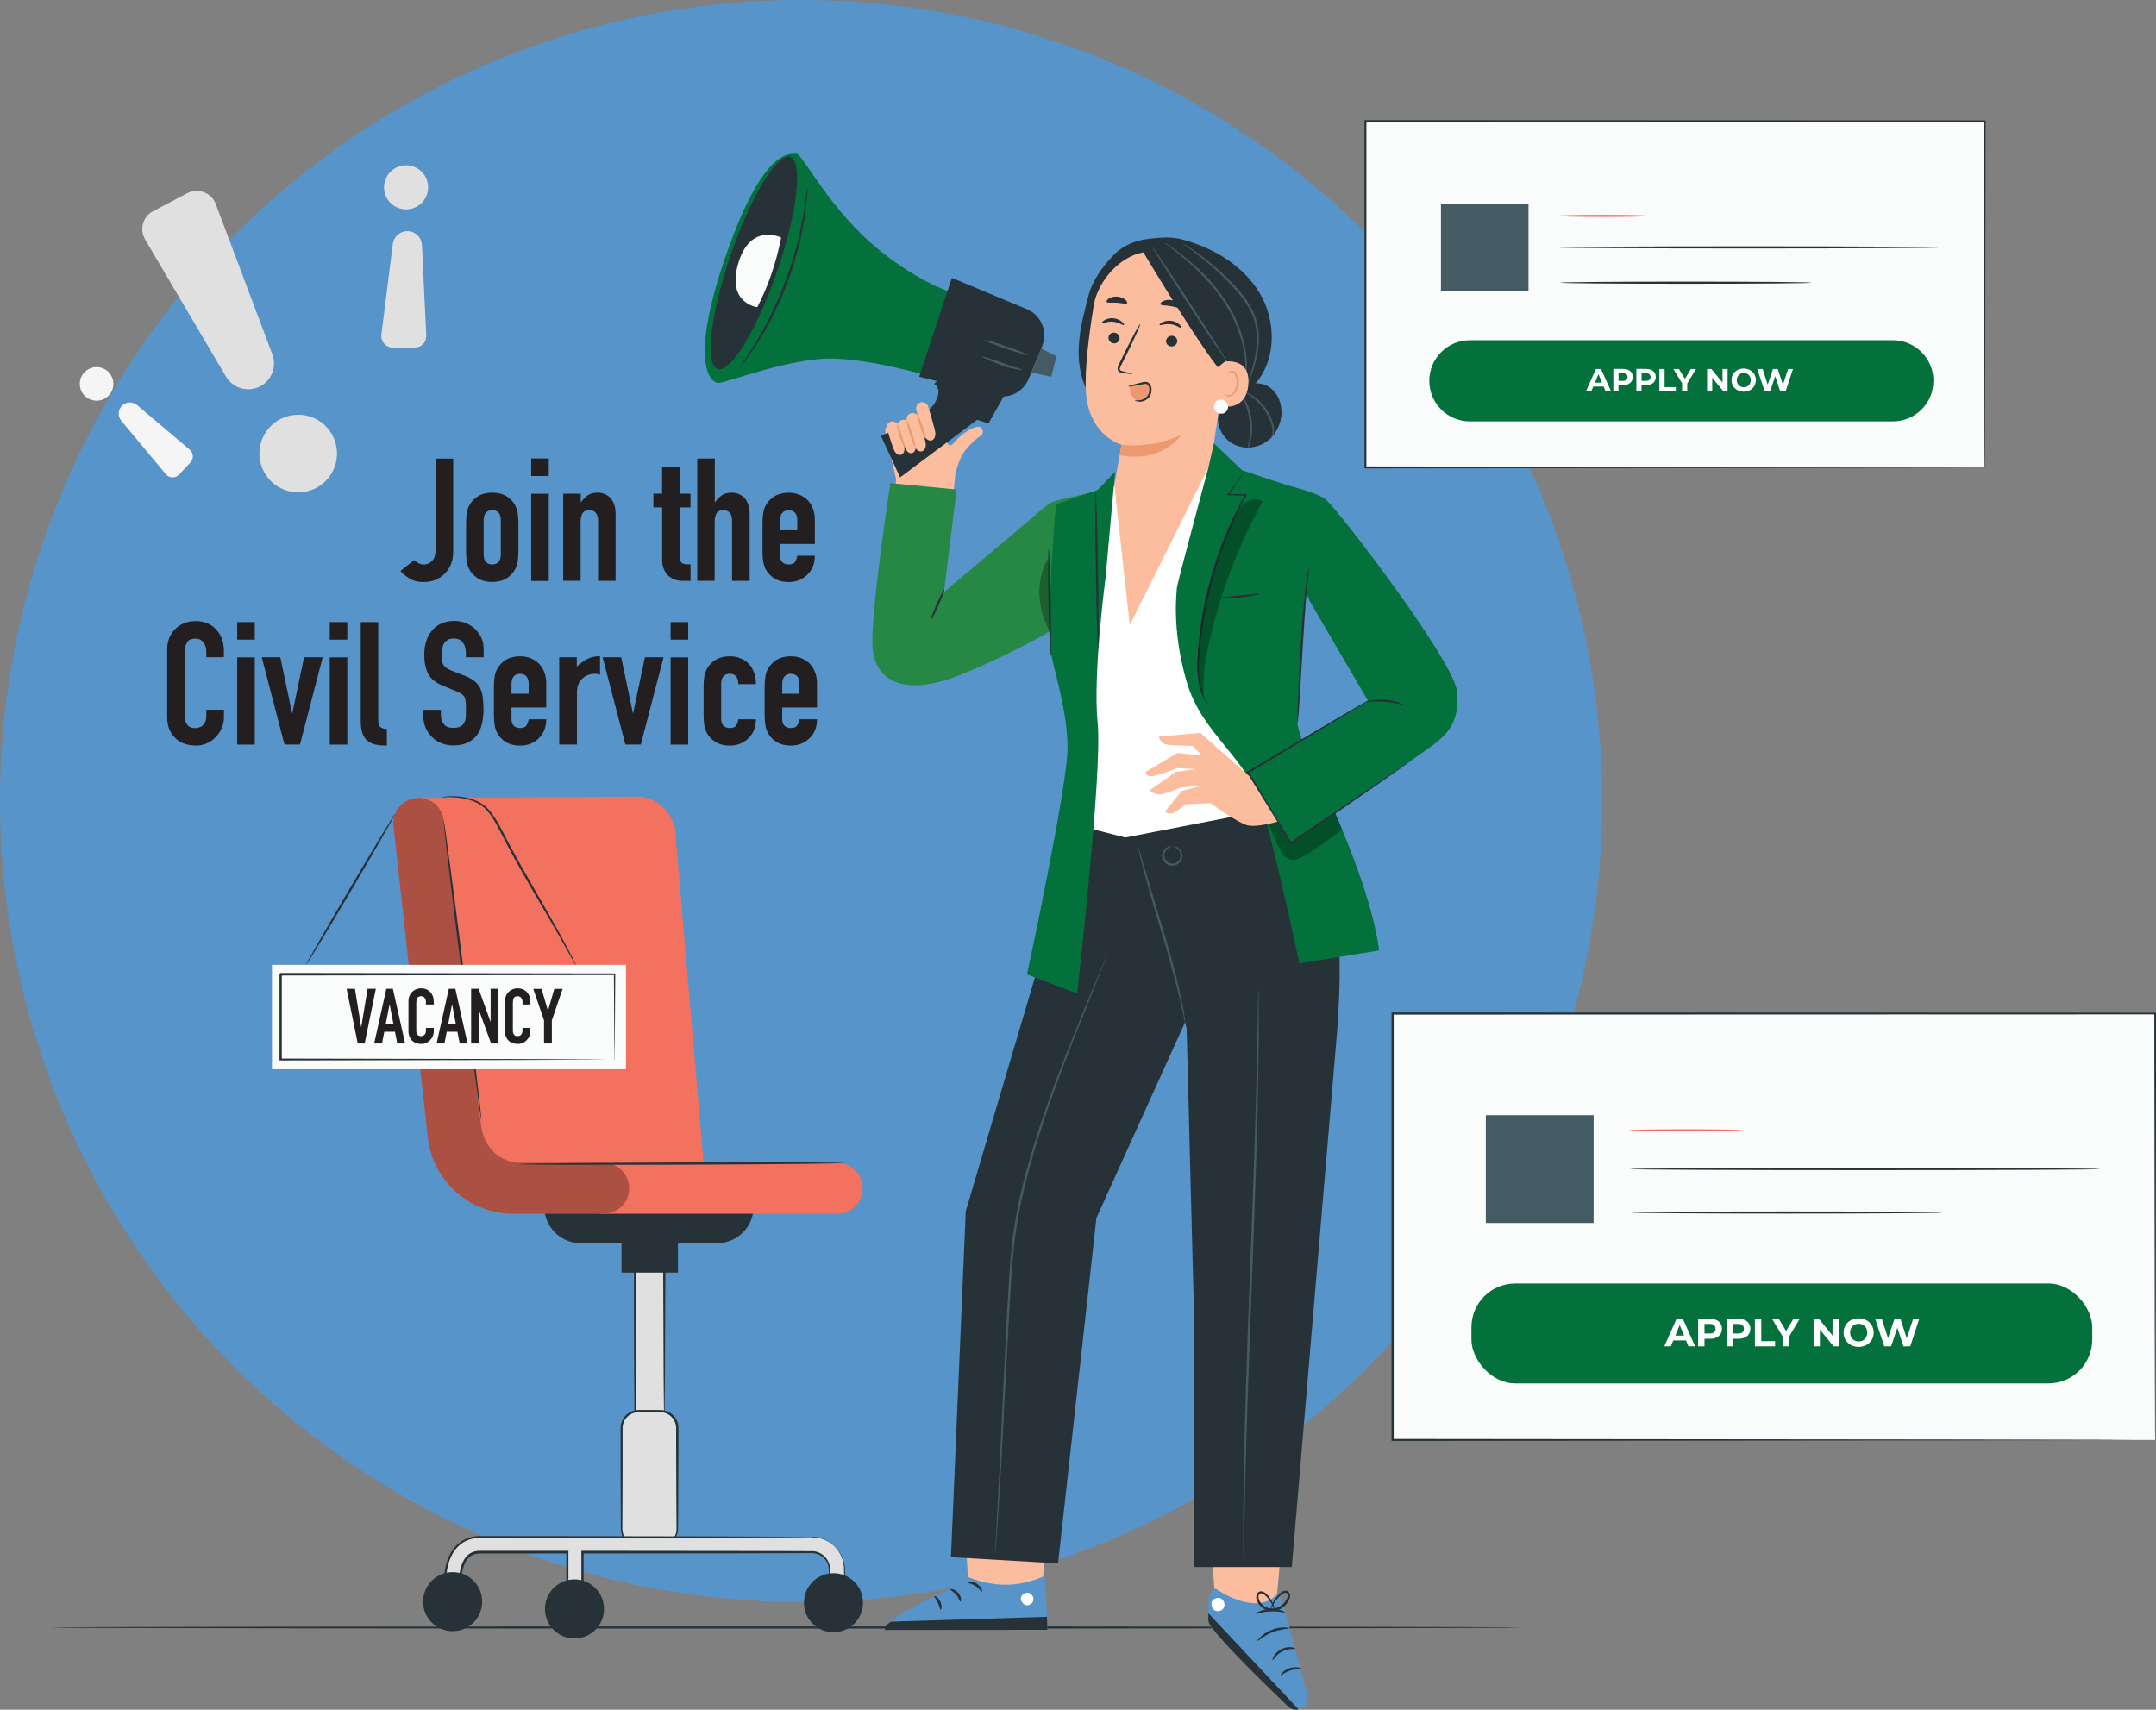 <?xml version="1.0" encoding="UTF-8"?>
<svg id="Layer_2" data-name="Layer 2" xmlns="http://www.w3.org/2000/svg" viewBox="0 0 281.02 222.87">
  <rect x="0" y="0" width="281.02" height="222.87" fill="#808080" stroke="none"/>
  <defs>
    <style>
      .cls-1 {
        opacity: .3;
      }

      .cls-2, .cls-3, .cls-4, .cls-5, .cls-6, .cls-7, .cls-8, .cls-9, .cls-10, .cls-11, .cls-12, .cls-13, .cls-14, .cls-15 {
        stroke-width: 0px;
      }

      .cls-3 {
        fill: #455b64;
      }

      .cls-4 {
        fill: #263238;
      }

      .cls-5 {
        fill: #278744;
      }

      .cls-6 {
        fill: #5794c9;
      }

      .cls-7 {
        fill: #231f20;
      }

      .cls-8 {
        fill: #e0e0e0;
      }

      .cls-9 {
        fill: #fbbd9d;
      }

      .cls-10 {
        fill: #f3725f;
      }

      .cls-11 {
        fill: #fff;
      }

      .cls-12 {
        fill: #ec996f;
      }

      .cls-13 {
        fill: #fafbfb;
      }

      .cls-14 {
        fill: #f5f5f5;
      }

      .cls-15 {
        fill: #04703c;
      }
    </style>
  </defs>
  <g id="Layer_1-2" data-name="Layer 1">
    <circle class="cls-6" cx="104.42" cy="104.42" r="104.42" transform="translate(-43.25 104.42) rotate(-45)"/>
    <path class="cls-4" d="m198.35,212.15c0,.08-42.93.14-95.88.14s-95.89-.06-95.89-.14,42.92-.14,95.89-.14,95.88.06,95.88.14Z"/>
    <g>
      <g>
        <rect class="cls-8" x="82.78" y="165.08" width="3.8" height="20"/>
        <path class="cls-4" d="m86.58,185.08s-.01-.15-.02-.41c0-.29-.01-.67-.02-1.15,0-1.02-.02-2.45-.04-4.23-.02-3.59-.04-8.57-.06-14.2l.14.14c-1.22,0-2.5,0-3.8,0,.29-.29.08-.08.14-.14h0v.78c0,.26,0,.52,0,.78,0,.52,0,1.03,0,1.54,0,1.02,0,2.01,0,2.98,0,1.94,0,3.78-.01,5.5-.02,3.41-.04,6.3-.05,8.42l-.08-.08c1.18.02,2.11.03,2.78.04.31,0,.56.01.75.02.17,0,.26.01.27.02,0,0-.08.01-.24.02-.19,0-.43.01-.73.02-.68.01-1.63.03-2.83.04h-.08s0-.08,0-.08c-.01-2.12-.03-5.01-.05-8.42,0-1.71,0-3.56-.01-5.5,0-.97,0-1.97,0-2.98,0-.51,0-1.02,0-1.54,0-.26,0-.52,0-.78v-.39s0-.2,0-.2v-.17h0v-.02c.06-.07-.15.14.15-.15,1.3,0,2.58,0,3.8,0h.14s0,.14,0,.14c-.03,5.68-.05,10.69-.06,14.31-.02,1.76-.03,3.19-.04,4.2,0,.47-.01.84-.02,1.12,0,.25-.01.38-.02.38Z"/>
      </g>
      <path class="cls-4" d="m93.47,162.06h-17.76c-2.63,0-4.77-2.13-4.77-4.77h27.29c0,2.63-2.13,4.77-4.77,4.77Z"/>
      <path class="cls-10" d="m109.14,158.22h-30.96v-6.62h30.96c1.83,0,3.31,1.48,3.31,3.31h0c0,1.83-1.48,3.31-3.31,3.31Z"/>
      <path class="cls-10" d="m54.12,104.05c-1.77.24-3.03,1.85-2.83,3.62l4.47,40.61c.64,5.66,5.42,9.94,11.12,9.94h11.81c1.83,0,3.32-1.48,3.32-3.32h0c0-1.83-1.48-3.32-3.32-3.32h-10.02c-2.85,0-5.26-2.11-5.64-4.94l-5.2-39.77c-.24-1.81-1.9-3.08-3.7-2.83h0Z"/>
      <path class="cls-10" d="m91.74,151.93l-33.65.47-3.29-48.38,28.17-.18c2.81,0,5.09,2.3,5.09,5.14l3.68,42.95Z"/>
      <g class="cls-1">
        <path class="cls-2" d="m54.12,104.05c-1.77.24-3.03,1.85-2.83,3.62l4.47,40.61c.64,5.66,5.42,9.94,11.12,9.94h11.81c1.83,0,3.32-1.48,3.32-3.32h0c0-1.83-1.48-3.32-3.32-3.32h-10.75c-2.85,0-4.85-2.02-5.23-4.85l-4.88-39.86c-.24-1.81-1.9-3.08-3.7-2.83h0Z"/>
      </g>
      <rect class="cls-4" x="81.01" y="162.06" width="7.36" height="3.83"/>
      <g>
        <rect class="cls-8" x="81.01" y="183.96" width="7.26" height="17.52" rx="2.2" ry="2.2"/>
        <path class="cls-4" d="m86.06,201.48s.16-.01.46-.08c.29-.07.72-.24,1.11-.66.19-.21.36-.48.46-.81.11-.33.1-.7.09-1.11,0-.83-.01-1.76-.02-2.8,0-2.08-.02-4.54-.03-7.28,0-.68,0-1.39,0-2.1,0-.36.02-.72-.08-1.04-.09-.33-.27-.64-.51-.89-.24-.25-.55-.44-.89-.54-.34-.11-.7-.08-1.1-.08-.77,0-1.55,0-2.34,0-.74,0-1.45.42-1.8,1.06-.17.32-.26.67-.26,1.03,0,.38,0,.75,0,1.13,0,1.49,0,2.93,0,4.3-.01,2.73-.02,5.2-.03,7.28-.03.53.02.99.24,1.39.21.39.53.7.88.88.35.19.72.26,1.07.25.35,0,.67,0,.96.01.56.01,1,.02,1.33.03.3,0,.46.02.46.03s-.16.02-.46.03c-.33,0-.78.02-1.33.03-.29,0-.61,0-.96.01-.36.01-.76-.05-1.14-.24-.38-.19-.73-.51-.97-.94-.12-.21-.2-.45-.24-.71-.05-.26-.03-.52-.04-.77,0-2.08-.02-4.54-.03-7.28,0-1.37,0-2.81,0-4.3,0-.37,0-.75,0-1.13,0-.4.1-.81.29-1.17.39-.72,1.2-1.21,2.05-1.21.79,0,1.57,0,2.34,0,.37,0,.78-.02,1.18.1.39.11.74.33,1.02.61.27.29.48.63.58,1.01.11.38.08.77.08,1.12,0,.72,0,1.42,0,2.1-.01,2.73-.02,5.2-.03,7.28,0,1.03-.02,1.97-.02,2.8,0,.4,0,.81-.12,1.16-.12.34-.31.63-.51.84-.42.43-.88.58-1.18.64-.31.05-.47.02-.47.02Z"/>
      </g>
      <g>
        <path class="cls-8" d="m105.81,200.4h-43.19c-1.27,0-2.31.42-3.11,1.25-1.6,1.67-1.5,4.42-1.5,4.53l1.97-.08c-.02-.56.11-2.22.96-3.1.42-.43.97-.64,1.68-.64h11.33v5.02h1.97v-5.02h29.89c1.26,0,2.29,1.03,2.29,2.29v1.48h1.97v-1.48c0-2.35-1.91-4.26-4.26-4.26Z"/>
        <path class="cls-4" d="m105.81,200.4s.18-.01.54.02c.35.03.89.14,1.51.46.61.33,1.31.9,1.79,1.82.24.45.41.99.47,1.58.04.59.02,1.21.03,1.87v.07s-.07,0-.07,0c-.61,0-1.27,0-1.97,0h-.07s0-.08,0-.08c-.05-.96.22-2.14-.58-2.96-.36-.4-.89-.67-1.46-.72-.58-.02-1.2,0-1.82,0-2.5,0-5.25.01-8.21.02-5.92,0-12.69.01-20.04.02l.14-.14c0,1.58,0,3.29,0,5.02v.14s-.14,0-.14,0c-.61,0-1.29,0-1.97,0h-.14s0-.14,0-.14c0-1.59,0-3.29,0-5.02l.14.14c-2.05,0-4.23,0-6.43,0-1.71,0-3.41,0-5.08,0-.4.02-.79.13-1.11.35-.32.22-.56.55-.73.9-.34.72-.48,1.55-.47,2.33v.14s-.14,0-.14,0c-.66.03-1.31.05-1.97.08h-.15s0-.14,0-.14c-.01-.94.12-1.86.42-2.74.3-.87.8-1.69,1.52-2.27.71-.58,1.63-.88,2.52-.92.89-.02,1.74,0,2.6,0,3.42,0,6.69,0,9.79.01,6.2.01,11.73.02,16.34.03,4.6.02,8.28.03,10.83.04,1.26.01,2.24.02,2.91.02.32,0,.57,0,.75.01.17,0,.26.01.26.01,0,0-.09,0-.26.01-.18,0-.43,0-.75.01-.67,0-1.65.01-2.91.02-2.55,0-6.23.02-10.83.04-4.61,0-10.13.02-16.34.03-3.1,0-6.38,0-9.79.01-.85,0-1.72,0-2.58,0-.85.04-1.69.31-2.36.86-.67.54-1.14,1.31-1.43,2.14-.29.83-.42,1.74-.4,2.63l-.15-.14c.65-.03,1.31-.06,1.97-.08l-.14.15c0-.84.13-1.68.5-2.47.19-.39.45-.76.82-1.01.37-.26.82-.38,1.25-.4,1.68,0,3.38,0,5.1,0,2.2,0,4.38,0,6.43,0h.14v.14c0,1.73,0,3.43,0,5.02l-.14-.14c.68,0,1.35,0,1.97,0l-.14.14c0-1.73,0-3.44,0-5.02v-.14s.14,0,.14,0c7.35,0,14.12.02,20.04.02,2.96,0,5.71.01,8.21.02.63,0,1.23,0,1.84.01.62.05,1.19.35,1.57.78.39.43.6,1,.61,1.54,0,.53,0,1.04,0,1.53l-.08-.08c.69,0,1.36,0,1.97,0l-.07.07c0-.65.02-1.28-.01-1.86-.05-.57-.21-1.1-.44-1.54-.46-.9-1.14-1.47-1.73-1.8-.61-.32-1.13-.45-1.48-.49-.35-.04-.53-.05-.53-.06Z"/>
      </g>
      <path class="cls-4" d="m78.73,209.73c0,2.13-1.72,3.85-3.85,3.85s-3.85-1.72-3.85-3.85,1.72-3.85,3.85-3.85,3.85,1.72,3.85,3.85Z"/>
      <path class="cls-4" d="m62.85,208.78c0,2.13-1.72,3.85-3.85,3.85s-3.85-1.72-3.85-3.85,1.72-3.85,3.85-3.85,3.85,1.72,3.85,3.85Z"/>
      <path class="cls-4" d="m112.49,208.92c0,2.13-1.72,3.85-3.85,3.85s-3.85-1.72-3.85-3.85,1.72-3.85,3.85-3.85,3.85,1.72,3.85,3.85Z"/>
      <path class="cls-4" d="m109.97,151.6c0,.08-9.49.18-21.19.22-11.71.04-21.19.01-21.2-.07,0-.08,9.49-.18,21.19-.22,11.7-.04,21.19-.01,21.19.07Z"/>
      <path class="cls-4" d="m62.75,146.1c-.08,0-1.25-8.76-2.61-19.59-1.36-10.83-2.4-19.61-2.32-19.62.08,0,1.25,8.76,2.61,19.59,1.36,10.83,2.4,19.61,2.32,19.62Z"/>
      <path class="cls-4" d="m57.47,103.96s.1-.04.3-.08c.2-.03.49-.08.88-.09.76-.02,1.89.02,3.2.49.64.24,1.33.65,1.86,1.27.55.61,1,1.35,1.43,2.14.83,1.6,1.75,3.34,2.77,5.15,2.04,3.61,3.95,6.85,5.25,9.24.66,1.19,1.16,2.17,1.5,2.85.15.32.28.58.38.79.08.18.12.28.12.28s-.07-.08-.17-.26c-.11-.2-.26-.45-.43-.76-.39-.7-.93-1.65-1.58-2.8-1.34-2.36-3.28-5.58-5.32-9.2-1.02-1.81-1.94-3.57-2.76-5.16-.42-.79-.85-1.52-1.37-2.11-.51-.61-1.13-.99-1.76-1.24-1.25-.48-2.37-.55-3.12-.57-.76,0-1.17.08-1.17.06Z"/>
      <path class="cls-4" d="m51.52,106.06c.07.04-2.48,4.49-5.69,9.93-3.21,5.44-5.87,9.82-5.94,9.78-.07-.04,2.48-4.48,5.69-9.93,3.21-5.44,5.87-9.82,5.94-9.78Z"/>
      <g>
        <rect class="cls-13" x="35.45" y="125.77" width="46.14" height="13.61"/>
        <path class="cls-4" d="m80.09,138.13s0-.07,0-.2c0-.14,0-.32,0-.57,0-.51-.01-1.24-.02-2.18-.01-1.91-.03-4.67-.05-8.17l.09.09c-9.84.01-25.68.03-43.52.06.06-.06-.15.14.14-.14h0v1.42c0,.47,0,.95,0,1.42,0,.94,0,1.87,0,2.8,0,1.85,0,3.68,0,5.47l-.14-.14c12.4.03,23.26.05,31.03.06,3.88.02,7,.03,9.15.04,1.07,0,1.89.01,2.47.02.27,0,.49,0,.64,0,.15,0,.22,0,.22,0,0,0-.07,0-.21,0-.15,0-.36,0-.63,0-.57,0-1.39.01-2.44.02-2.15,0-5.25.02-9.12.04-7.8.02-18.69.04-31.13.06h-.14s0-.14,0-.14c0-1.79,0-3.62,0-5.47,0-.93,0-1.86,0-2.8,0-.47,0-.94,0-1.42v-.71s0-.36,0-.36v-.33h0v-.02h0c.29-.29.08-.08.15-.15,17.84.02,33.68.04,43.52.06h.09s0,.09,0,.09c-.02,3.52-.04,6.3-.05,8.22,0,.94-.02,1.66-.02,2.16,0,.23,0,.42,0,.55,0,.12,0,.18,0,.18Z"/>
        <g>
          <path class="cls-7" d="m48.99,128.89l-1.46,7.13h-.9l-1.45-7.13h1.08l.81,4.97h.02l.82-4.97h1.08Z"/>
          <path class="cls-7" d="m48.77,136.02l1.59-7.13h.85l1.59,7.13h-1.02l-.3-1.53h-1.39l-.3,1.53h-1.02Zm2.52-2.49l-.5-2.58h-.02l-.5,2.58h1.02Z"/>
          <path class="cls-7" d="m56.54,133.99v.44c0,.22-.04.43-.12.62-.08.2-.2.37-.35.53-.15.15-.32.28-.51.37-.2.09-.41.13-.64.13-.19,0-.39-.03-.59-.08s-.38-.15-.54-.28c-.16-.13-.29-.31-.39-.52-.1-.21-.16-.48-.16-.8v-3.92c0-.23.04-.45.12-.65s.19-.37.34-.52c.15-.15.32-.26.52-.35s.43-.13.68-.13c.48,0,.87.16,1.17.47.15.15.26.34.35.55.08.21.12.44.12.69v.4h-1.02v-.34c0-.2-.06-.37-.17-.52s-.27-.22-.46-.22c-.25,0-.42.08-.51.23-.08.16-.12.36-.12.6v3.64c0,.21.04.38.13.52s.25.21.49.21c.07,0,.14-.01.21-.03s.15-.06.22-.12c.06-.05.11-.13.15-.22s.06-.21.06-.35v-.35h1.02Z"/>
          <path class="cls-7" d="m56.91,136.02l1.59-7.13h.85l1.59,7.13h-1.02l-.3-1.53h-1.39l-.3,1.53h-1.02Zm2.52-2.49l-.5-2.58h-.02l-.5,2.58h1.02Z"/>
          <path class="cls-7" d="m61.41,136.02v-7.13h.98l1.54,4.29h.02v-4.29h1.02v7.13h-.96l-1.56-4.28h-.02v4.28h-1.02Z"/>
          <path class="cls-7" d="m69.13,133.99v.44c0,.22-.04.43-.12.62-.08.2-.2.37-.35.53-.15.15-.32.28-.52.37-.2.09-.41.13-.64.13-.19,0-.39-.03-.59-.08-.2-.05-.38-.15-.54-.28s-.29-.31-.4-.52c-.1-.21-.15-.48-.15-.8v-3.92c0-.23.04-.45.12-.65.08-.2.19-.37.34-.52s.32-.26.53-.35.43-.13.68-.13c.48,0,.87.16,1.17.47.15.15.26.34.35.55.08.21.12.44.12.69v.4h-1.02v-.34c0-.2-.06-.37-.17-.52s-.27-.22-.46-.22c-.25,0-.42.08-.51.23-.08.16-.12.36-.12.6v3.64c0,.21.04.38.13.52s.25.21.49.21c.07,0,.14-.01.21-.03s.15-.06.21-.12c.06-.05.11-.13.15-.22s.06-.21.06-.35v-.35h1.02Z"/>
          <path class="cls-7" d="m70.91,136.02v-3.01l-1.4-4.11h1.08l.82,2.83h.02l.82-2.83h1.08l-1.4,4.11v3.01h-1.02Z"/>
        </g>
      </g>
    </g>
    <g>
      <g>
        <path class="cls-8" d="m55.56,43.73l-.56-11.78c-.05-.96-.8-1.74-1.76-1.81h0c-1.01-.08-1.91.66-2.04,1.67l-1.49,11.81c-.11.89.58,1.68,1.48,1.69h2.87c.86,0,1.54-.71,1.5-1.56Z"/>
        <path class="cls-8" d="m50.22,23.47c.52-1.5,2.16-2.29,3.66-1.76,1.5.52,2.29,2.16,1.76,3.66-.52,1.5-2.16,2.29-3.66,1.76-1.5-.52-2.29-2.16-1.76-3.66Z"/>
      </g>
      <g>
        <path class="cls-14" d="m24.73,58.62l-6.86-5.81c-.56-.48-1.39-.46-1.93.04h0c-.57.53-.63,1.41-.13,2l5.81,6.97c.44.53,1.24.55,1.71.05l1.5-1.6c.45-.48.4-1.23-.1-1.65Z"/>
        <path class="cls-14" d="m10.65,51.06c-.56-1.07-.15-2.4.92-2.96,1.07-.56,2.4-.15,2.96.92s.15,2.4-.92,2.96c-1.07.56-2.4.15-2.96-.92Z"/>
      </g>
      <path class="cls-8" d="m18.91,31.22l10.55,17.87c.86,1.46,2.68,2.05,4.24,1.37h0c1.64-.71,2.43-2.59,1.8-4.27l-7.38-19.6c-.56-1.48-2.29-2.14-3.7-1.41l-4.47,2.35c-1.33.7-1.81,2.38-1.04,3.67Z"/>
      <path class="cls-8" d="m43.87,58.37c.42,2.76-1.49,5.34-4.25,5.75-2.76.42-5.34-1.49-5.75-4.25-.42-2.76,1.49-5.34,4.25-5.75,2.76-.42,5.34,1.49,5.75,4.25Z"/>
    </g>
    <g>
      <g>
        <path class="cls-3" d="m134.64,44.45c-.03.08-1.22-.29-2.65-.83-1.43-.54-2.56-1.05-2.53-1.14.03-.08,1.22.29,2.65.83,1.43.54,2.56,1.05,2.53,1.14Z"/>
        <path class="cls-9" d="m127.55,55.64c-.58-.06-2.05.68-3.29,2.16-.02.02-.04.04-.06.06-.88.99-1.43-2.06-1.49-3.18-.04-.73-.79-1.23-1.52-1.02l-3.87,1.49-1.1-.04c-.57.17-.91.71-.81,1.27l1.38,6.04-.07,1.62,7.43,1.54.4-4.04c.14-.46.33-1,.58-1.62.22-.55.54-1.07.94-1.52.42-.47.99-1.06,1.45-1.39.04-.02.09-.06.13-.07.09-.04.17-.1.23-.17.41-.38.25-1.09-.32-1.15Z"/>
        <path class="cls-15" d="m125.92,38.62s-4.43-.55-11.1-5.85c-6.67-5.3-10.27-12.84-11.02-12.73-.74.11-4.15-1.1-9.09,13-4.94,14.1-2.2,17.01-.96,16.87,1.23-.14,9.41-3.27,14.71-3.17,5.3.1,12.3,2.2,12.3,2.2l5.17-10.32Z"/>
        <path class="cls-4" d="m135.84,45.12l-1.22,2.96-.55,1.32c-.75,1.82-2.79,2.73-4.64,2.08l-9.62-2.37,4.26-12.89,9.77,4.08c1.88.78,2.77,2.93,1.99,4.81Z"/>
        <path class="cls-4" d="m132.06,49.49l-3.22,5.71-1.47-.48-10.05,7.51-2.5-5.43s5.85-2.24,7-4.24c1.15-2-.06-2.52-.06-2.52l2.83-2.96,7.47,2.41Z"/>
        <path class="cls-4" d="m95.23,33.24c-2.62,7.63-3.38,14.29-1.7,14.86,1.68.58,5.16-5.15,7.78-12.78,2.62-7.63,3.38-14.29,1.7-14.86-1.68-.58-5.16,5.15-7.78,12.78Z"/>
        <polygon class="cls-3" points="137.03 49.11 134.43 48.56 135.71 45.44 137.71 46.44 137.03 49.11"/>
        <path class="cls-3" d="m134.04,46.29c-.03.09-1.33-.29-2.92-.83-1.58-.54-2.84-1.05-2.81-1.14.03-.08,1.33.29,2.92.83,1.58.54,2.84,1.05,2.81,1.14Z"/>
        <path class="cls-3" d="m133.23,48.24s-.32,0-.81-.1c-.25-.05-.54-.12-.86-.2-.32-.08-.66-.22-1.02-.34-1.44-.51-2.55-1.04-2.53-1.12.03-.09,1.21.3,2.63.81.36.12.69.26,1,.36.31.09.59.18.83.26.47.16.76.28.75.32Z"/>
        <path class="cls-13" d="m101.82,30.97s-4-1.99-5.58,3.31c-1.58,5.3,2.47,5.76,2.47,5.76,1.39-2.67,2.44-5.69,3.11-9.07Z"/>
        <path class="cls-4" d="m105.26,24.51s0,.35-.06.99c-.06.63-.14,1.56-.28,2.69-.11.56-.23,1.18-.35,1.83-.06.33-.13.67-.2,1.02-.03.18-.07.35-.11.53-.04.18-.1.36-.15.54-.21.73-.42,1.49-.65,2.28-.06.2-.11.4-.17.6-.06.2-.14.4-.21.6-.15.4-.3.8-.45,1.21-.15.41-.3.81-.45,1.21-.08.2-.14.4-.23.59-.09.19-.18.38-.26.56-.35.74-.69,1.46-1.01,2.14-.08.17-.16.34-.24.5-.09.16-.18.32-.27.47-.18.31-.35.61-.52.9-.34.58-.65,1.12-.94,1.62-.64.94-1.18,1.69-1.55,2.21-.37.52-.59.8-.61.78-.02-.01.16-.32.5-.85.35-.55.85-1.32,1.46-2.27.28-.5.58-1.04.9-1.62.16-.29.33-.59.5-.9.09-.15.17-.31.26-.47.08-.16.16-.33.24-.5.31-.68.65-1.4.99-2.14.09-.19.17-.37.26-.56.09-.19.15-.39.23-.58.15-.4.3-.8.45-1.2.15-.41.3-.81.45-1.2.07-.2.16-.39.21-.59.06-.2.12-.4.17-.59.23-.78.45-1.54.66-2.26.05-.18.11-.36.15-.53.04-.18.07-.36.11-.53.07-.35.15-.69.21-1.01.14-.65.27-1.26.39-1.82.16-1.11.29-2.02.38-2.66.1-.63.16-.98.18-.98Z"/>
        <path class="cls-9" d="m119.96,52.45c-.41.15-.65.6-.52,1.04.23.84.61,2.15.9,2.95.09.26.2.52.38.72.18.2.46.33.71.25.27-.08.44-.37.48-.66.04-.29-.03-.58-.1-.86-.19-.78-.54-1.95-.83-2.9-.14-.45-.6-.68-1.02-.53h0Z"/>
        <path class="cls-9" d="m118.71,53.87c-.41.15-.65.6-.52,1.04.23.84.61,2.15.9,2.95.09.26.2.52.38.72.18.2.46.33.71.25.27-.08.44-.37.48-.66.04-.29-.03-.58-.1-.86-.19-.78-.54-1.95-.83-2.9-.14-.45-.6-.68-1.02-.53h0Z"/>
        <path class="cls-9" d="m117.55,54.75c-.37.12-.58.52-.47.9.21.72.55,1.86.82,2.56.09.22.18.45.35.63.16.17.42.29.65.22.24-.07.4-.32.44-.57.04-.25-.03-.5-.09-.75-.18-.68-.49-1.69-.76-2.52-.13-.39-.54-.59-.93-.47h0Z"/>
        <path class="cls-9" d="m116.08,54.97c-.38.13-.58.52-.47.9.21.73.56,1.87.83,2.57.09.22.18.45.35.63.17.18.42.29.65.22.24-.07.4-.32.44-.57.04-.25-.03-.51-.09-.75-.18-.68-.49-1.7-.77-2.53-.13-.39-.55-.6-.93-.47h0Z"/>
        <path class="cls-12" d="m120.64,57.18c-.08.03-.38-.64-.66-1.48-.29-.85-.45-1.55-.37-1.58.08-.03.38.64.66,1.48.29.85.45,1.55.37,1.58Z"/>
        <path class="cls-12" d="m119.31,58.35c-.08.02-.39-.74-.7-1.71-.31-.97-.49-1.77-.41-1.8.08-.03.39.74.7,1.71.31.97.49,1.77.41,1.8Z"/>
        <path class="cls-12" d="m118,58.42c-.08.03-.43-.61-.72-1.48-.29-.86-.4-1.59-.32-1.61.08-.02.32.67.6,1.52.28.85.51,1.54.44,1.57Z"/>
      </g>
      <g>
        <path class="cls-4" d="m164.22,38.26c-2.11-3.57-5.93-5.89-9.93-6.99-1.68-.46-2.82-.33-4.56-.14-1.73.2-3.37.86-4.58,2.12-1.44,1.5-2.71,3.22-3.25,5.22-.55,2.06-1.1,4.13-1.26,6.25-.16,2.12.09,4.33,1.06,6.22l5.2,1.74c2.94.55,5.91,1.1,8.89.87,2.98-.23,6.01-1.36,7.93-3.64,2.67-3.17,2.61-8.09.5-11.66Z"/>
        <path class="cls-4" d="m167.03,53.92c.05-1.23-.4-2.51-1.35-3.28-.95-.78-2.42-.93-3.42-.22l-.99.87c-1.4.36-2.46,1.73-2.51,3.18-.06,1.45.84,2.87,2.15,3.49,1.3.63,2.93.46,4.13-.36,1.19-.82,1.93-2.23,2-3.68Z"/>
        <path class="cls-3" d="m165.42,57.36s.39-.31.45-1.02c.06-.69-.3-1.66-.86-2.59-.57-.93-1.3-1.62-1.88-2.04-.57-.43-.99-.62-.97-.66,0-.03.45.1,1.07.51.62.39,1.41,1.09,2,2.06.3.48.52.98.66,1.45.15.47.21.92.15,1.3-.06.38-.22.66-.37.81-.15.15-.26.2-.27.19Z"/>
        <path class="cls-3" d="m162.6,58.54c-.09-.02.52-1.58.3-3.56-.19-1.99-1.11-3.39-1.03-3.43.02-.02.29.3.59.9.3.59.6,1.48.71,2.5.11,1.02,0,1.95-.18,2.59-.17.65-.36,1.01-.39,1Z"/>
        <g>
          <path class="cls-9" d="m145.14,63.84c.32-1.87,1.04-5.88,1.04-5.87,0,0-4.28-1.14-4.64-6.91-.18-2.87.41-7.49,1.02-11.25.54-3.39,4.14-7.56,8.33-6.94l1.89.07,6.69,3.92c1.02.21,1.71,1.16,1.59,2.2l-3.67,24.22-10.37,20.3-2.34-14.4.46-5.33Z"/>
          <g>
            <path class="cls-4" d="m144.49,43.95c-.05.38.23.74.63.8.4.06.76-.2.81-.58.05-.38-.23-.74-.63-.8-.4-.06-.76.2-.82.58Z"/>
            <path class="cls-4" d="m143.63,42.11c.08.1.67-.25,1.46-.17.78.07,1.32.53,1.41.44.05-.04-.03-.22-.26-.43-.23-.21-.63-.42-1.12-.47-.49-.04-.92.1-1.17.26-.26.16-.36.33-.32.37Z"/>
            <path class="cls-4" d="m147.61,48.75s-.47-.18-1.25-.35c-.2-.04-.38-.1-.4-.24-.03-.15.07-.36.19-.58.24-.47.48-.95.74-1.47,1.03-2.09,1.8-3.82,1.72-3.86-.08-.04-.99,1.62-2.02,3.71-.25.52-.49,1.01-.72,1.48-.1.22-.25.47-.18.78.04.15.18.28.3.32.12.05.24.06.34.08.79.12,1.28.17,1.29.13Z"/>
            <path class="cls-12" d="m146.17,57.97s3.8.62,7.8-1.29c0,0-2.41,3.74-8.04,2.66l.24-1.37Z"/>
            <path class="cls-4" d="m144.24,39.35c.12.19.68.06,1.33.11.65.03,1.19.24,1.33.06.06-.08,0-.27-.23-.46-.22-.19-.6-.37-1.05-.4-.45-.03-.85.09-1.09.26-.25.16-.34.34-.29.43Z"/>
            <path class="cls-4" d="m153.45,44.52c-.04.38-.4.67-.8.64-.4-.03-.7-.37-.66-.75.04-.38.4-.67.8-.64.4.03.7.37.66.76Z"/>
            <path class="cls-4" d="m154,42.77c-.1.08-.6-.4-1.38-.5-.78-.11-1.41.21-1.48.1-.04-.05.08-.21.35-.35.27-.15.71-.27,1.2-.2.49.07.87.3,1.08.52.22.22.27.4.22.43Z"/>
            <path class="cls-4" d="m153.88,40.09c-.16.16-.67-.1-1.32-.19-.64-.12-1.21-.04-1.31-.24-.04-.1.07-.26.33-.4.26-.14.67-.22,1.11-.15.44.07.81.29,1.01.5.2.21.25.41.18.48Z"/>
          </g>
        </g>
        <path class="cls-4" d="m159.85,47.01l-1.13.86c-3.6-4.67-10.29-16.02-9.92-15.35,0,0,3.07-.75,6.12.26,3.05,1.01,8.75,3.48,8.1,7.16-.65,3.68-3.16,7.06-3.16,7.06Z"/>
        <path class="cls-3" d="m162.18,50.63s.03-.32.1-.9c.07-.57.11-1.41.04-2.45-.12-2.06-.88-4.89-2.56-7.57-1.69-2.68-3.81-4.66-5.39-5.99-.79-.67-1.46-1.18-1.92-1.54-.46-.35-.72-.55-.7-.57,0,0,.08.03.21.11.13.08.32.2.56.37.48.33,1.16.82,1.98,1.48,1.62,1.3,3.78,3.28,5.49,6,1.71,2.71,2.45,5.61,2.52,7.7.05,1.05-.03,1.89-.13,2.47-.04.29-.1.51-.13.66-.04.15-.06.23-.07.22Z"/>
        <path class="cls-3" d="m154.21,31.77s.08.03.21.11c.14.08.33.2.58.36.5.32,1.21.8,2.04,1.45.84.65,1.8,1.46,2.81,2.44.99.98,2.08,2.1,2.94,3.49.43.69.76,1.43.98,2.17.21.74.3,1.49.31,2.2,0,1.42-.28,2.67-.57,3.69-.3,1.02-.61,1.82-.84,2.37-.11.27-.2.48-.27.63-.06.14-.1.21-.11.21-.02,0,.09-.32.28-.87.19-.56.48-1.36.75-2.38.27-1.01.53-2.25.51-3.63-.01-.69-.1-1.41-.31-2.13-.21-.72-.54-1.43-.96-2.1-.84-1.36-1.91-2.47-2.89-3.46-.99-.98-1.93-1.81-2.75-2.47-.82-.67-1.51-1.17-1.98-1.52-.48-.35-.75-.53-.74-.55Z"/>
        <path class="cls-3" d="m159.92,47.12s-.17-.19-.43-.56c-.28-.42-.65-.95-1.08-1.59-.91-1.34-2.14-3.21-3.49-5.28-1.35-2.07-2.56-3.96-3.43-5.33-.41-.66-.75-1.2-1.01-1.63-.23-.39-.36-.61-.34-.62.02-.01.17.19.43.56.28.42.65.95,1.08,1.58.91,1.34,2.14,3.21,3.49,5.29,1.35,2.07,2.56,3.96,3.43,5.33.41.65.75,1.2,1.01,1.63.23.39.36.61.34.62Z"/>
        <g>
          <path class="cls-9" d="m158.78,48.51c.04-.42.63-1.37,1.05-1.4,1.13-.07,3.13.22,2.88,3.05-.35,3.88-4.17,2.73-4.16,2.61,0-.09.09-2.81.23-4.27Z"/>
          <path class="cls-12" d="m159.61,51.32s.06.05.17.12c.11.06.29.11.5.06.42-.11.83-.73.91-1.43.04-.35,0-.69-.1-.98-.09-.29-.26-.51-.46-.56-.2-.07-.36.04-.42.15-.06.1-.04.18-.07.19-.01,0-.08-.07-.03-.23.02-.08.08-.16.17-.23.1-.07.24-.09.38-.07.3.05.54.35.65.66.13.32.18.71.14,1.1-.1.78-.56,1.47-1.14,1.58-.28.05-.5-.06-.61-.16-.11-.11-.12-.19-.11-.2Z"/>
        </g>
      </g>
      <g>
        <path class="cls-9" d="m167.88,191.98c-.08.61-1.58,17.66-1.58,17.66h-7.81l-1.37-17.59,10.76-.07Z"/>
        <g>
          <path class="cls-6" d="m158.46,207.1s5.48,3.89,8.14.52l.69,1.63,3.12,11.63c.2.75-.15,1.58-.88,1.87-.56.22-1.17.1-1.6-.31-2.26-2.15-10.52-10.08-10.44-11.16l.03-2.86c0-.59.37-1.12.92-1.34h0Z"/>
          <path class="cls-4" d="m169.27,222.83l-11.77-12.54v.62c-.06.68.24.94.56,1.38.95,1.28,3.59,4.16,9.83,10.15.36.35.88.49,1.37.38h0Z"/>
          <path class="cls-11" d="m159.23,208.44c.37.25.49.81.25,1.19-.24.38-.8.51-1.18.26-.37-.25-.54-.91-.26-1.26.28-.35.95-.47,1.26-.14"/>
          <path class="cls-4" d="m165.88,216.41c.08.04.41-.73,1.29-1.15.86-.44,1.68-.24,1.69-.33.01-.04-.17-.15-.52-.2-.34-.05-.84,0-1.32.24-.48.24-.82.61-.99.91-.17.3-.19.52-.16.53Z"/>
          <path class="cls-4" d="m166.93,218.38c.07.06.54-.42,1.3-.64.76-.24,1.41-.1,1.44-.19.04-.08-.67-.38-1.53-.12-.87.26-1.28.91-1.21.95Z"/>
          <path class="cls-4" d="m163.91,213.89c.07.07.79-.67,1.94-1.12,1.15-.47,2.18-.42,2.18-.52.02-.08-1.07-.28-2.3.22-1.24.48-1.89,1.38-1.82,1.42Z"/>
          <path class="cls-4" d="m163.65,210.35c.04.09.85-.26,1.91-.3,1.06-.06,1.9.21,1.93.12.04-.07-.81-.5-1.94-.44-1.14.05-1.94.55-1.89.62Z"/>
          <path class="cls-4" d="m166.17,210.02s.01-.2-.08-.55c-.1-.34-.3-.84-.7-1.35-.21-.24-.43-.55-.87-.67-.22-.06-.51.03-.65.26-.14.22-.14.47-.11.7.19.92,1.14,1.66,2.2,1.6,1.06-.08,1.89-.85,2.15-1.72.05-.22.07-.49-.09-.71-.16-.23-.47-.27-.67-.19-.42.14-.64.44-.86.67-.42.49-.65.97-.78,1.31-.12.34-.15.54-.13.54.06.03.23-.78,1.08-1.7.22-.22.46-.48.76-.57.15-.04.29,0,.37.1.08.11.08.29.03.47-.23.71-.99,1.41-1.88,1.47-.89.06-1.73-.59-1.89-1.33-.04-.18-.02-.37.05-.49.07-.12.21-.18.35-.15.3.06.55.33.75.55.81.95.9,1.78.96,1.76Z"/>
        </g>
      </g>
      <g>
        <polygon class="cls-9" points="124.98 186.43 126.33 208.19 135.79 208.12 137.39 185.51 124.98 186.43"/>
        <path class="cls-6" d="m126.16,205.57v.63s-10.69,4.24-10.81,6.26l21.18-.02-.3-7.05c-3.15,1.46-6.44,1.63-10.07.18Z"/>
        <path class="cls-11" d="m134.09,207.64c.41.11.69.57.6.99-.09.41-.56.71-.97.6-.41-.1-.77-.65-.63-1.05.14-.4.71-.71,1.08-.51"/>
        <path class="cls-4" d="m136.53,212.44l-.07-1.69-20.27.64s-.94.41-.84,1.08l21.18-.02Z"/>
        <path class="cls-4" d="m126.08,206.25c0,.1.52.15,1.03.48.52.32.78.77.88.73.1-.02-.06-.64-.68-1.03-.62-.4-1.24-.27-1.22-.18Z"/>
        <path class="cls-4" d="m123.86,207.18c-.02.1.42.28.78.71.36.43.45.9.56.89.1.02.17-.59-.28-1.12-.44-.54-1.05-.58-1.05-.48Z"/>
        <path class="cls-4" d="m122.6,209.84c.09.02.24-.49-.03-1.06-.26-.57-.75-.79-.79-.7-.06.09.26.39.47.86.22.46.25.9.36.91Z"/>
      </g>
      <g>
        <path class="cls-4" d="m137.38,119.08c-.28.81-11.5,38.81-11.5,38.81l-1.93,45.09,13.96.81,5-45.02,12.75-28.16-5.6-22.9h-11.41l-1.27,11.37Z"/>
        <path class="cls-4" d="m147.32,107.7c.2.54,7.35,26.33,7.35,26.33l.99,38.44v31.8h12.72l5.93-70.14s1.05-12.73-.74-17.04c-1.79-4.31-9.04-11.81-9.04-11.81l-17.21,2.41Z"/>
        <path class="cls-3" d="m148.34,110.34s.12.32.29.9c.18.63.43,1.46.72,2.46.64,2.12,1.49,4.97,2.44,8.11.94,3.17,1.71,6.07,2.15,8.2.23,1.06.38,1.93.47,2.53.09.6.13.93.11.94-.02,0-.1-.32-.22-.92-.12-.59-.3-1.45-.56-2.5-.49-2.11-1.29-4.99-2.23-8.16-.94-3.17-1.8-6.04-2.36-8.14-.28-1.05-.5-1.9-.63-2.49-.13-.59-.2-.92-.18-.93Z"/>
        <path class="cls-3" d="m152.74,110.34s-.44.06-.8.57c-.17.25-.26.62-.11.97.14.35.51.67.94.7.43.02.83-.27,1-.61.19-.34.12-.72-.02-.98-.3-.54-.76-.6-.74-.64,0-.02.11-.03.29.03.18.06.43.21.62.51.19.28.3.76.08,1.2-.2.43-.68.79-1.26.77-.57-.03-1.01-.45-1.18-.89-.18-.46-.02-.92.19-1.19.22-.28.48-.41.67-.45.19-.04.29-.02.29,0Z"/>
        <path class="cls-3" d="m164.03,128.86s0,.07.01.19c0,.14,0,.33.01.57,0,.52,0,1.25.02,2.18.01,1.9,0,4.64-.06,8.03-.1,6.78-.4,16.15-.8,26.49-.4,10.35-.73,19.71-.89,26.49-.08,3.39-.13,6.13-.15,8.03-.02.93-.03,1.67-.04,2.18,0,.24-.01.42-.02.57,0,.13-.01.19-.02.19s0-.07-.01-.19c0-.14,0-.33-.01-.57,0-.52,0-1.25-.02-2.18-.01-1.9,0-4.64.06-8.03.1-6.78.4-16.15.8-26.5.4-10.34.73-19.71.89-26.49.08-3.39.13-6.13.15-8.03.02-.93.03-1.67.04-2.18,0-.24.01-.43.02-.57,0-.13.01-.19.02-.19Z"/>
        <path class="cls-3" d="m144.4,124.23s-.02.07-.06.2c-.05.14-.12.33-.22.57-.2.51-.49,1.25-.86,2.18-.76,1.91-1.85,4.64-3.2,8.01-1.33,3.39-2.9,7.44-4.37,12.02-1.47,4.57-2.91,9.7-3.52,15.21-.29,2.76-.42,5.47-.59,8.09-.14,2.62-.28,5.14-.41,7.55-.25,4.81-.47,9.14-.66,12.78-.2,3.64-.39,6.58-.54,8.61-.08,1-.14,1.79-.19,2.34-.02.26-.04.46-.06.61-.01.14-.02.21-.03.21,0,0,0-.07,0-.21,0-.15.02-.35.03-.61.03-.55.08-1.34.14-2.34.12-2.03.28-4.98.45-8.61.17-3.64.37-7.97.6-12.78.13-2.41.26-4.93.39-7.55.17-2.62.29-5.33.58-8.1.61-5.55,2.07-10.68,3.55-15.26,1.49-4.58,3.08-8.63,4.44-12.01,1.36-3.38,2.5-6.1,3.29-7.98.39-.93.69-1.65.91-2.16.1-.24.18-.42.24-.56.06-.13.09-.19.09-.19Z"/>
      </g>
      <path class="cls-15" d="m163.59,62.33s7.57,1.41,9.23,2.8c1.63,1.35,16.82,21.15,17.13,25.14.32,3.99-1.53,5.46-2.58,6.4s-19.16,13.24-19.16,13.24l-5.57-9.24,15.65-9.35-7.55-12.92-7.15-16.07Z"/>
      <path class="cls-15" d="m183.35,87.78c.02.09-1.5.08-3.01,1.04-1.52.93-2.17,2.3-2.25,2.25-.03-.01.08-.37.41-.87.33-.5.9-1.13,1.68-1.62.78-.49,1.6-.73,2.19-.8.6-.08.97-.02.97,0Z"/>
      <g>
        <path class="cls-11" d="m145.25,63.28l2.01,18.21,10.24-20.53,6.6,6.71s4.06,23.98,4.11,24.15c.06.17-2.78,13.72-2.78,13.72l-18.76,3.63-5.73-1.46-.91-21.32-.4-16.33,5.61-6.76Z"/>
        <path class="cls-5" d="m142.82,64.06l-4.87,1.13c-.65.15-1.25.46-1.76.89-4.16,3.56-13.15,11.09-13.15,11.09l1.65-13.36-8.63-.83s-2.6,16.84-2.33,21.27c.31,5.14,4.93,6.41,11.64,3.64,7.44-3.06,12.01-5.92,12.01-5.92l5.44-17.92Z"/>
        <path class="cls-15" d="m169.99,78.45l-.89,15.97.89,3.11s8.4,15.86,9.77,26.37l-10.4,1.68s-2.84-13.55-4.83-20.27c-2-6.72-7.88-9.56-9.87-16.49-2-6.93-1.26-11.77-1.26-12.19s4.1-15.65,4.1-15.65l.73-3.18,3.68,3.5,9.45,3.15-1.37,14.02Z"/>
        <g class="cls-1">
          <path class="cls-2" d="m174.95,108.13s-3.58,2.73-5.39,3.67c-.11.06-.25.12-.42.18-.77.29-1.64-.04-2.03-.76-.22-.4-.45-.83-.6-1.15-.38-.82-.8-1.81-1.17-2.67l1.17-.29,1.7,2.81,4.89-3.35.93-.64.92,2.21Z"/>
        </g>
        <path class="cls-15" d="m145.34,61.49l-2.27,2.38-5.45,1.91s-1.33,16.09-.61,19.5c.7,3.29,2.03,7.29,2.14,12.02.11,4.73-5.29,29.72-5.29,29.72l6.53,2.48s3.33-28.93,2.68-35.24c-.65-6.3,1.04-19.03,1.04-19.03l1.24-13.75Z"/>
        <path class="cls-4" d="m157.71,92.16s-.09-.08-.24-.26c-.15-.18-.34-.46-.56-.86-.41-.79-.79-2.05-.84-3.64-.06-1.59.12-3.46.38-5.53.28-2.07.72-4.33,1.38-6.64,1.21-4.35,2.95-8.1,4.45-10.76l.09.16c-.86-.03-1.63-.05-2.31-.07h-.16s.1-.14.1-.14c.64-.85,1.14-1.54,1.52-2.04.17-.22.3-.39.41-.53.1-.12.15-.18.15-.17,0,0-.03.07-.12.2-.1.15-.22.33-.38.56-.36.51-.84,1.21-1.45,2.09l-.07-.14c.68,0,1.45.02,2.31.03h.18s-.09.16-.09.16c-1.45,2.67-3.16,6.41-4.36,10.74-.66,2.3-1.1,4.55-1.4,6.6-.28,2.06-.48,3.92-.44,5.49.03,1.57.36,2.81.74,3.59.38.79.72,1.15.7,1.17Z"/>
        <path class="cls-4" d="m164.1,77.41c.01.08-1.18.36-2.68.51-1.5.15-2.72.11-2.72.04,0-.08,1.21-.17,2.69-.32,1.49-.15,2.69-.3,2.7-.22Z"/>
        <path class="cls-4" d="m170.73,73.71s-.03.29-.12.81c-.07.52-.17,1.27-.26,2.21-.18,1.87-.36,4.46-.53,7.32-.17,2.84-.33,5.4-.44,7.33-.06.94-.12,1.7-.17,2.22-.05.52-.09.81-.11.81-.02,0-.02-.29,0-.82.02-.58.05-1.33.08-2.23.07-1.88.19-4.47.36-7.34.18-2.86.39-5.46.62-7.33.11-.93.24-1.69.35-2.2.12-.51.21-.79.23-.79Z"/>
        <path class="cls-4" d="m182.83,91.83c-.03.08-1.05-.25-2.36-.34-1.3-.1-2.36.07-2.38-.02-.02-.07,1.05-.38,2.4-.27,1.35.1,2.37.56,2.33.63Z"/>
        <path class="cls-4" d="m123.09,76.84c.07.03-.27.96-.76,2.07-.49,1.11-.95,1.98-1.03,1.95-.07-.03.27-.96.76-2.07.49-1.11.95-1.98,1.03-1.95Z"/>
        <path class="cls-4" d="m136.68,71.51c.08,0,.2,3.14.28,7.01.07,3.87.07,7.02,0,7.02-.08,0-.2-3.14-.28-7.01-.07-3.87-.07-7.01,0-7.02Z"/>
        <path class="cls-4" d="m143.14,84.69s-.04-.29-.07-.81c-.02-.58-.05-1.32-.08-2.21-.06-1.87-.11-4.45-.16-7.3-.04-2.85-.07-5.43-.07-7.3,0-.89,0-1.64.01-2.21,0-.52.02-.81.04-.81.02,0,.04.29.07.81.02.58.05,1.32.08,2.21.06,1.87.11,4.45.16,7.29.04,2.85.07,5.43.07,7.29,0,.89,0,1.64-.01,2.21,0,.52-.02.81-.04.81Z"/>
        <path class="cls-4" d="m184.18,98.97s-.1.09-.3.24c-.22.16-.52.37-.89.64-.8.56-1.93,1.35-3.33,2.33-2.87,1.98-6.84,4.73-11.37,7.86l-.12.09-.08-.13c-.81-1.34-1.64-2.72-2.49-4.14-1.07-1.77-2.1-3.5-3.07-5.11l-.07-.12.12-.07c4.5-2.67,8.42-4.98,11.23-6.65,1.38-.81,2.5-1.46,3.29-1.92.37-.21.66-.38.89-.5.2-.11.31-.17.32-.16,0,0-.1.08-.29.2-.22.14-.5.32-.86.54-.78.48-1.88,1.15-3.25,1.99-2.8,1.69-6.7,4.04-11.18,6.74l.05-.19c.97,1.61,2.01,3.33,3.08,5.11.85,1.42,1.69,2.8,2.49,4.14l-.2-.04c4.55-3.1,8.55-5.81,11.43-7.77,1.42-.95,2.56-1.72,3.38-2.26.38-.25.69-.45.92-.6.21-.13.32-.2.33-.19Z"/>
        <g class="cls-1">
          <path class="cls-2" d="m156.94,90.96c-.27-2.37.13-4.76.64-7.09,1.43-6.47,3.8-12.73,7-18.54-.7-.48-1.7-.26-2.36.27s-1.05,1.32-1.41,2.09c-2.42,5.22-4.02,10.84-4.57,16.57-.13,1.33-.19,2.19-.08,3.35.11,1.16.11,2.38.83,3.3"/>
        </g>
        <g class="cls-1">
          <path class="cls-2" d="m136.66,72.67c-1.72,3-1.49,6.6.15,9.64,0-3.34,0-6.24-.2-9.59"/>
        </g>
      </g>
      <path class="cls-12" d="m150.07,50.47c-.04-.19-.14-.4-.32-.48-.11-.05-.24-.06-.36-.05-.72.01-1.44.11-2.13.3l-.04.11c.04.31.09.62.19.91.1.29.26.58.51.77.45.36,1.15.34,1.61,0,.46-.35.67-.99.54-1.55Z"/>
      <path class="cls-4" d="m147.93,52.16s.37.1.9-.05c.26-.08.55-.24.75-.53.2-.28.3-.69.2-1.07-.05-.19-.15-.36-.28-.43-.13-.07-.31-.05-.5,0-.34.06-.68.13-1,.19-.57.1-.93.14-.94.1,0-.04.33-.15.89-.3.32-.08.65-.16.99-.25.18-.04.43-.1.68.02.25.13.37.38.43.61.12.48-.01.97-.26,1.3-.25.34-.61.51-.91.58-.62.12-.97-.12-.95-.15Z"/>
      <path class="cls-13" d="m160.02,52.72c-.15-.39-.63-.73-1.04-.63h.01c-.24.02-.48.17-.61.38-.23.35-.18.86.1,1.17.29.31.79.39,1.15.17.36-.21.54-.7.39-1.09Z"/>
      <path class="cls-9" d="m162.88,101.22l-6.41-5.68-5.42.47s.19.89.93,1.03c.75.14,3.45.19,3.45.19l1.27,1.26-3.23-.33-4.11,2.43s-.09.75.98.56c1.07-.19,3.13-1.03,3.13-1.03l2.39.14-2.61.37-3.38,2.38s.7.79,1.77.47,2.38-.84,2.38-.84l2.94-.28-2.94.75-2.19,2.71s.68.51,1.42,0c.73-.51,1.25-.98,1.25-.98l3.27-.14s3.61,2.61,4.86,2.89c1.25.28,3.87-.48,3.87-.48l-3.63-5.88Z"/>
    </g>
    <g>
      <g>
        <rect class="cls-13" x="181.52" y="132.12" width="99.39" height="55.58"/>
        <path class="cls-4" d="m280.91,187.7s0-.34-.01-1c0-.66,0-1.63-.01-2.9,0-2.55-.02-6.3-.03-11.11-.01-9.62-.03-23.5-.06-40.57l.11.11c-26.51,0-61.35.02-99.39.03h0l.14-.14c0,19.65,0,38.45,0,55.58l-.13-.13c29.09.03,53.92.05,71.48.07,8.79.02,15.76.03,20.54.04,2.39,0,4.23.01,5.47.02.62,0,1.09,0,1.41,0,.32,0,.48,0,.48,0,0,0-.16,0-.47,0-.32,0-.79,0-1.4,0-1.24,0-3.07,0-5.45.02-4.77,0-11.73.02-20.51.04-17.59.02-42.45.04-71.57.07h-.13s0-.13,0-.13c0-17.13,0-35.92,0-55.58v-.14h.15c38.04.01,72.87.02,99.39.03h.11s0,.11,0,.11c-.02,17.09-.04,31-.06,40.63-.01,4.8-.02,8.54-.03,11.08,0,1.26,0,2.23-.01,2.88,0,.65-.01.98-.01.98Z"/>
      </g>
      <rect class="cls-3" x="193.67" y="145.37" width="14.05" height="14.05"/>
      <path class="cls-10" d="m227.02,147.34c0,.08-3.28.14-7.32.14s-7.32-.06-7.32-.14,3.28-.14,7.32-.14,7.32.06,7.32.14Z"/>
      <path class="cls-4" d="m273.81,152.39c0,.08-13.76.14-30.72.14s-30.72-.06-30.72-.14,13.75-.14,30.72-.14,30.72.06,30.72.14Z"/>
      <path class="cls-4" d="m253.14,158.06c0,.08-9.04.14-20.18.14s-20.19-.06-20.19-.14,9.04-.14,20.19-.14,20.18.06,20.18.14Z"/>
      <rect class="cls-15" x="191.79" y="167.31" width="80.92" height="13.02" rx="5.71" ry="5.71"/>
      <g>
        <path class="cls-11" d="m219.77,174.73h-1.67l-.32.77h-.85l1.6-3.59h.82l1.6,3.59h-.87l-.32-.77Zm-.26-.63l-.57-1.37-.57,1.37h1.14Z"/>
        <path class="cls-11" d="m224.45,173.21c0,.8-.6,1.3-1.56,1.3h-.72v.99h-.83v-3.59h1.55c.96,0,1.56.5,1.56,1.3Zm-.84,0c0-.39-.26-.63-.76-.63h-.68v1.25h.68c.51,0,.76-.23.76-.62Z"/>
        <path class="cls-11" d="m228.15,173.21c0,.8-.6,1.3-1.56,1.3h-.72v.99h-.83v-3.59h1.55c.96,0,1.56.5,1.56,1.3Zm-.84,0c0-.39-.26-.63-.76-.63h-.68v1.25h.68c.51,0,.76-.23.76-.62Z"/>
        <path class="cls-11" d="m228.74,171.91h.83v2.91h1.8v.68h-2.63v-3.59Z"/>
        <path class="cls-11" d="m233.19,174.23v1.27h-.83v-1.28l-1.39-2.31h.88l.96,1.59.96-1.59h.82l-1.39,2.32Z"/>
        <path class="cls-11" d="m239.68,171.91v3.59h-.68l-1.79-2.18v2.18h-.82v-3.59h.69l1.78,2.18v-2.18h.82Z"/>
        <path class="cls-11" d="m240.3,173.71c0-1.07.83-1.86,1.96-1.86s1.96.78,1.96,1.86-.84,1.86-1.96,1.86-1.96-.79-1.96-1.86Zm3.09,0c0-.68-.48-1.15-1.12-1.15s-1.12.47-1.12,1.15.48,1.15,1.12,1.15,1.12-.47,1.12-1.15Z"/>
        <path class="cls-11" d="m250.16,171.91l-1.17,3.59h-.89l-.79-2.43-.82,2.43h-.89l-1.18-3.59h.86l.81,2.52.85-2.52h.77l.82,2.54.84-2.54h.79Z"/>
      </g>
    </g>
    <g>
      <g>
        <rect class="cls-13" x="177.96" y="15.78" width="80.71" height="45.13"/>
        <path class="cls-4" d="m258.67,60.92s0-.28-.01-.81c0-.54,0-1.33-.01-2.36,0-2.07-.02-5.12-.03-9.02-.01-7.81-.03-19.08-.06-32.93l.11.11c-21.53,0-49.82.02-80.71.03h0l.14-.14c0,15.96,0,31.22,0,45.13l-.13-.13c23.62.03,43.78.05,58.04.07,7.14.02,12.8.03,16.68.04,1.94,0,3.43.01,4.45.02.5,0,.89,0,1.15,0,.26,0,.4,0,.4,0,0,0-.13,0-.38,0-.26,0-.64,0-1.13,0-1.01,0-2.49,0-4.42.02-3.88,0-9.52.02-16.65.04-14.28.02-34.48.04-58.13.07h-.13s0-.13,0-.13c0-13.91,0-29.17,0-45.13v-.14s.14,0,.14,0h0c30.89.01,59.17.02,80.71.03h.11s0,.11,0,.11c-.02,13.88-.04,25.17-.06,33-.01,3.9-.02,6.93-.03,9,0,1.02,0,1.81-.01,2.34,0,.53-.01.79-.01.79Z"/>
      </g>
      <rect class="cls-3" x="187.82" y="26.54" width="11.41" height="11.41"/>
      <path class="cls-10" d="m214.9,28.14c0,.08-2.66.14-5.95.14s-5.95-.06-5.95-.14,2.66-.14,5.95-.14,5.95.06,5.95.14Z"/>
      <path class="cls-4" d="m252.9,32.25c0,.08-11.17.14-24.95.14s-24.95-.06-24.95-.14,11.17-.14,24.95-.14,24.95.06,24.95.14Z"/>
      <path class="cls-4" d="m236.12,36.85c0,.08-7.34.14-16.39.14s-16.39-.06-16.39-.14,7.34-.14,16.39-.14,16.39.06,16.39.14Z"/>
      <path class="cls-15" d="m246.72,54.93h-55.13c-2.92,0-5.29-2.37-5.29-5.29h0c0-2.92,2.37-5.29,5.29-5.29h55.13c2.92,0,5.29,2.37,5.29,5.29h0c0,2.92-2.37,5.29-5.29,5.29Z"/>
      <g>
        <path class="cls-11" d="m209.02,50.39h-1.35l-.26.62h-.69l1.3-2.91h.67l1.3,2.91h-.71l-.26-.62Zm-.21-.51l-.46-1.12-.46,1.12h.92Z"/>
        <path class="cls-11" d="m212.82,49.15c0,.65-.49,1.05-1.27,1.05h-.59v.8h-.67v-2.91h1.26c.78,0,1.27.4,1.27,1.06Zm-.68,0c0-.32-.21-.51-.62-.51h-.55v1.01h.55c.41,0,.62-.19.62-.5Z"/>
        <path class="cls-11" d="m215.82,49.15c0,.65-.49,1.05-1.27,1.05h-.59v.8h-.67v-2.91h1.26c.78,0,1.27.4,1.27,1.06Zm-.68,0c0-.32-.21-.51-.62-.51h-.55v1.01h.55c.41,0,.62-.19.62-.5Z"/>
        <path class="cls-11" d="m216.3,48.1h.67v2.36h1.46v.55h-2.14v-2.91Z"/>
        <path class="cls-11" d="m219.92,49.98v1.03h-.67v-1.04l-1.13-1.87h.72l.78,1.29.78-1.29h.66l-1.13,1.88Z"/>
        <path class="cls-11" d="m225.18,48.1v2.91h-.55l-1.45-1.77v1.77h-.67v-2.91h.56l1.45,1.77v-1.77h.67Z"/>
        <path class="cls-11" d="m225.69,49.55c0-.87.67-1.51,1.59-1.51s1.59.64,1.59,1.51-.68,1.51-1.59,1.51-1.59-.64-1.59-1.51Zm2.51,0c0-.55-.39-.93-.91-.93s-.91.38-.91.93.39.93.91.93.91-.38.91-.93Z"/>
        <path class="cls-11" d="m233.7,48.1l-.95,2.91h-.72l-.64-1.97-.66,1.97h-.72l-.96-2.91h.7l.66,2.05.69-2.05h.62l.67,2.06.68-2.06h.64Z"/>
      </g>
    </g>
    <g>
      <path class="cls-7" d="m59.07,59.77v12.2c0,1.09-.34,2-1.03,2.74-.34.36-.75.64-1.22.85-.47.21-1.02.31-1.65.31-.73,0-1.34-.16-1.83-.48-.49-.32-.87-.64-1.15-.95l1.79-1.44c.16.16.36.3.57.42.22.11.44.17.68.17.13,0,.29-.03.47-.08s.35-.15.52-.3c.16-.13.3-.33.4-.57.1-.25.16-.57.16-.98v-11.88h2.29Z"/>
      <path class="cls-7" d="m60.75,68.17c0-.46.03-.89.09-1.28s.17-.73.34-1.03c.27-.49.65-.89,1.15-1.19.5-.3,1.11-.45,1.83-.45s1.33.15,1.83.45c.5.3.89.69,1.15,1.19.16.3.28.64.34,1.03.06.39.09.81.09,1.28v3.74c0,.46-.03.89-.09,1.28-.06.39-.17.73-.34,1.03-.27.49-.65.89-1.15,1.19-.5.3-1.11.45-1.83.45s-1.33-.15-1.83-.45c-.5-.3-.89-.69-1.15-1.19-.16-.3-.28-.64-.34-1.03-.06-.39-.09-.81-.09-1.28v-3.74Zm2.29,4.1c0,.43.1.76.3.98.2.22.48.33.82.33s.62-.11.82-.33c.2-.22.3-.54.3-.98v-4.46c0-.43-.1-.76-.3-.98-.2-.22-.48-.33-.82-.33s-.62.11-.82.33c-.2.22-.3.54-.3.98v4.46Z"/>
      <path class="cls-7" d="m69.24,62.05v-2.29h2.29v2.29h-2.29Zm0,13.68v-11.37h2.29v11.37h-2.29Z"/>
      <path class="cls-7" d="m73.41,75.73v-11.37h2.29v1.1h.04c.24-.36.53-.65.86-.89.34-.23.77-.35,1.29-.35.28,0,.57.05.85.15.28.1.54.26.76.48s.4.51.54.86c.13.35.2.78.2,1.29v8.72h-2.29v-7.87c0-.42-.1-.75-.29-.99-.19-.24-.47-.36-.83-.36-.43,0-.73.13-.9.4-.16.27-.25.66-.25,1.17v7.64h-2.29Z"/>
      <path class="cls-7" d="m86.3,64.36v-3.45h2.29v3.45h1.41v1.79h-1.41v6.3c0,.27.03.48.08.63s.14.26.26.34c.12.07.26.12.44.13.17.01.38.02.64.02v2.15h-.94c-.52,0-.96-.08-1.31-.25-.35-.16-.63-.37-.84-.63-.21-.25-.36-.54-.46-.86-.1-.32-.15-.63-.15-.93v-6.91h-1.14v-1.79h1.14Z"/>
      <path class="cls-7" d="m90.88,75.73v-15.96h2.29v5.69h.04c.24-.36.53-.65.86-.89.34-.23.77-.35,1.29-.35.28,0,.57.05.85.15.28.1.54.26.76.48s.4.51.54.86c.13.35.2.78.2,1.29v8.72h-2.29v-7.87c0-.42-.1-.75-.29-.99-.19-.24-.47-.36-.83-.36-.43,0-.73.13-.9.4-.16.27-.25.66-.25,1.17v7.64h-2.29Z"/>
      <path class="cls-7" d="m106.21,70.91h-4.53v1.55c0,.36.1.64.3.83.2.19.48.29.82.29.43,0,.72-.13.86-.38.14-.25.23-.51.26-.76h2.29c0,1-.31,1.81-.92,2.42-.3.31-.66.56-1.08.74s-.89.27-1.41.27c-.72,0-1.33-.15-1.83-.45-.5-.3-.89-.69-1.15-1.19-.16-.3-.28-.64-.34-1.03-.06-.39-.09-.81-.09-1.28v-3.74c0-.46.03-.89.09-1.28s.17-.73.34-1.03c.27-.49.65-.89,1.15-1.19.5-.3,1.11-.45,1.83-.45.52,0,1,.09,1.42.27.43.18.79.43,1.09.74.6.67.9,1.52.9,2.53v3.14Zm-4.53-1.79h2.24v-1.3c0-.43-.1-.76-.3-.98-.2-.22-.48-.33-.82-.33s-.62.11-.82.33c-.2.22-.3.54-.3.98v1.3Z"/>
    </g>
    <g>
      <path class="cls-7" d="m29.19,92.5v.99c0,.49-.09.96-.28,1.4s-.44.83-.77,1.18c-.33.34-.71.62-1.16.82s-.92.3-1.42.3c-.43,0-.87-.06-1.32-.18-.45-.12-.85-.33-1.21-.63-.36-.3-.65-.68-.89-1.15-.23-.47-.35-1.07-.35-1.8v-8.79c0-.52.09-1.01.27-1.46.18-.45.43-.84.76-1.17.33-.33.72-.59,1.18-.77.46-.19.96-.28,1.51-.28,1.08,0,1.95.35,2.62,1.05.33.34.59.75.77,1.22s.28.98.28,1.54v.9h-2.29v-.76c0-.45-.13-.84-.38-1.17-.25-.33-.6-.49-1.03-.49-.57,0-.95.18-1.13.53-.19.35-.28.8-.28,1.33v8.16c0,.46.1.85.3,1.17.2.31.56.47,1.09.47.15,0,.31-.03.48-.08.17-.05.33-.14.48-.26.13-.12.25-.28.34-.49s.13-.47.13-.78v-.78h2.29Z"/>
      <path class="cls-7" d="m30.92,83.38v-2.29h2.29v2.29h-2.29Zm0,13.68v-11.37h2.29v11.37h-2.29Z"/>
      <path class="cls-7" d="m42.06,85.68l-2.96,11.37h-2.02l-2.96-11.37h2.42l1.52,7.26h.05l1.52-7.26h2.42Z"/>
      <path class="cls-7" d="m42.98,83.38v-2.29h2.29v2.29h-2.29Zm0,13.68v-11.37h2.29v11.37h-2.29Z"/>
      <path class="cls-7" d="m47.01,81.09h2.29v12.76c0,.43.08.73.24.89s.45.26.89.3v2.15c-.52,0-.99-.04-1.41-.12s-.78-.24-1.08-.48c-.3-.22-.53-.54-.68-.95-.16-.41-.24-.95-.24-1.63v-12.91Z"/>
      <path class="cls-7" d="m63.02,85.68h-2.29v-.52c0-.52-.12-.98-.37-1.36-.25-.38-.66-.57-1.24-.57-.31,0-.57.06-.76.18-.19.12-.35.27-.47.45-.12.19-.2.42-.25.66-.04.25-.07.5-.07.77,0,.31.01.58.03.78s.08.4.17.56c.09.16.22.31.39.43.17.12.41.24.71.36l1.75.69c.51.19.92.42,1.23.68.31.26.56.56.74.91.16.36.28.77.34,1.22.06.46.09.98.09,1.56,0,.67-.07,1.3-.2,1.87s-.35,1.06-.65,1.47c-.31.42-.72.75-1.23.99-.51.24-1.13.36-1.86.36-.55,0-1.07-.1-1.55-.29-.48-.19-.89-.46-1.23-.81-.34-.34-.62-.74-.82-1.2-.2-.46-.3-.95-.3-1.49v-.85h2.29v.72c0,.42.12.8.37,1.13.25.34.66.5,1.24.5.39,0,.69-.06.91-.17.22-.11.39-.27.51-.48.12-.21.19-.46.21-.75s.03-.62.03-.98c0-.42-.01-.76-.04-1.03-.03-.27-.09-.49-.18-.65-.1-.16-.24-.3-.42-.4-.17-.1-.4-.22-.68-.34l-1.64-.67c-.99-.4-1.65-.94-1.98-1.6-.34-.66-.5-1.5-.5-2.5,0-.6.08-1.17.25-1.7.16-.54.41-1,.74-1.39.31-.39.71-.7,1.2-.93s1.07-.35,1.74-.35c.57,0,1.09.1,1.56.31s.88.49,1.22.83c.69.72,1.03,1.54,1.03,2.47v1.12Z"/>
      <path class="cls-7" d="m71.2,92.23h-4.53v1.55c0,.36.1.64.3.83.2.19.48.29.82.29.43,0,.72-.13.86-.38.14-.25.23-.51.26-.76h2.29c0,1-.31,1.81-.92,2.42-.3.31-.66.56-1.08.74s-.89.27-1.41.27c-.72,0-1.33-.15-1.83-.45-.5-.3-.89-.69-1.15-1.19-.16-.3-.28-.64-.34-1.03-.06-.39-.09-.81-.09-1.28v-3.74c0-.46.03-.89.09-1.28s.17-.73.34-1.03c.27-.49.65-.89,1.15-1.19.5-.3,1.11-.45,1.83-.45.52,0,1,.09,1.42.27.43.18.79.43,1.09.74.6.67.9,1.52.9,2.53v3.14Zm-4.53-1.79h2.24v-1.3c0-.43-.1-.76-.3-.98-.2-.22-.48-.33-.82-.33s-.62.11-.82.33c-.2.22-.3.54-.3.98v1.3Z"/>
      <path class="cls-7" d="m72.89,97.05v-11.37h2.29v1.21c.46-.42.92-.75,1.37-.99.45-.24,1-.36,1.66-.36v2.42c-.22-.09-.46-.13-.69-.13s-.5.04-.77.12c-.28.08-.53.22-.75.42-.24.19-.43.45-.58.76s-.22.7-.22,1.17v6.75h-2.29Z"/>
      <path class="cls-7" d="m86.49,85.68l-2.96,11.37h-2.02l-2.96-11.37h2.42l1.52,7.26h.04l1.53-7.26h2.42Z"/>
      <path class="cls-7" d="m87.41,83.38v-2.29h2.29v2.29h-2.29Zm0,13.68v-11.37h2.29v11.37h-2.29Z"/>
      <path class="cls-7" d="m94,93.78c0,.36.1.64.3.83.2.19.47.29.82.29.43,0,.72-.13.86-.38.14-.25.23-.51.26-.76h2.29c0,1-.31,1.81-.92,2.42-.3.31-.66.56-1.08.74s-.89.27-1.41.27c-.72,0-1.33-.15-1.83-.45-.5-.3-.89-.69-1.15-1.19-.16-.3-.28-.64-.34-1.03-.06-.39-.09-.81-.09-1.28v-3.74c0-.46.03-.89.09-1.28s.17-.73.34-1.03c.27-.49.65-.89,1.15-1.19.5-.3,1.11-.45,1.83-.45.52,0,1,.09,1.42.27.43.18.79.43,1.09.74.6.67.9,1.55.9,2.62h-2.29c0-.46-.1-.8-.3-1.02-.2-.22-.48-.33-.82-.33s-.62.11-.82.33c-.2.22-.3.54-.3.98v4.64Z"/>
      <path class="cls-7" d="m106.49,92.23h-4.53v1.55c0,.36.1.64.3.83.2.19.48.29.82.29.43,0,.72-.13.86-.38.14-.25.23-.51.26-.76h2.29c0,1-.31,1.81-.92,2.42-.3.31-.66.56-1.08.74s-.89.27-1.41.27c-.72,0-1.33-.15-1.83-.45-.5-.3-.89-.69-1.15-1.19-.16-.3-.28-.64-.34-1.03-.06-.39-.09-.81-.09-1.28v-3.74c0-.46.03-.89.09-1.28s.17-.73.34-1.03c.27-.49.65-.89,1.15-1.19.5-.3,1.11-.45,1.83-.45.52,0,1,.09,1.42.27.43.18.79.43,1.09.74.6.67.9,1.52.9,2.53v3.14Zm-4.53-1.79h2.24v-1.3c0-.43-.1-.76-.3-.98-.2-.22-.48-.33-.82-.33s-.62.11-.82.33c-.2.22-.3.54-.3.98v1.3Z"/>
    </g>
  </g>
</svg>